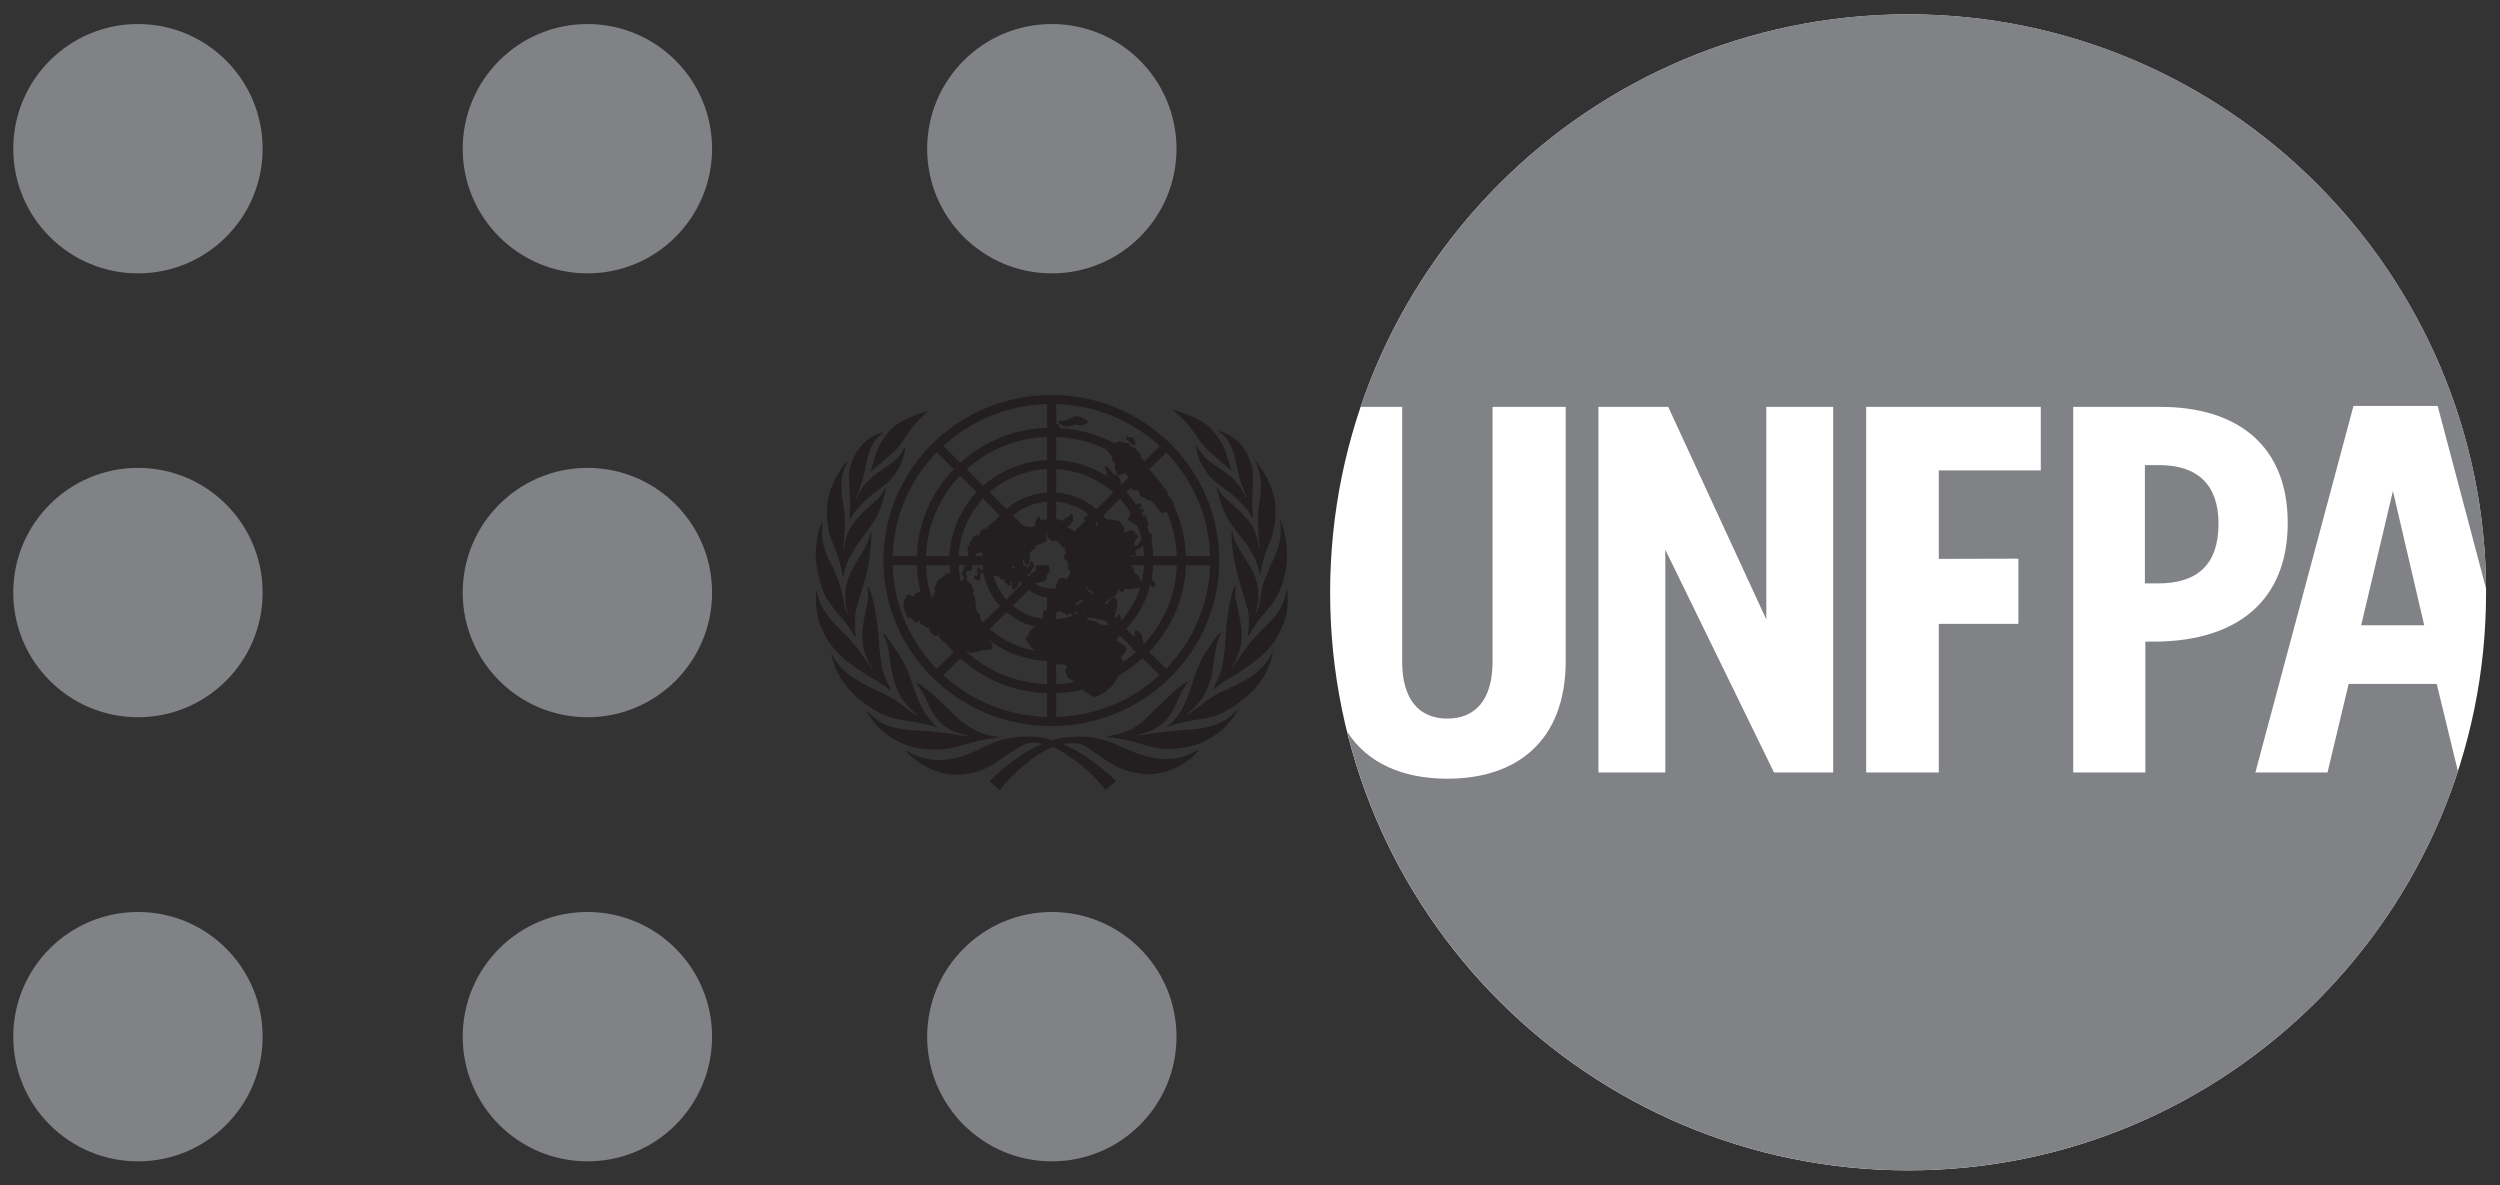 <?xml version="1.0" encoding="utf-8"?>
<!-- Generator: Adobe Illustrator 16.0.0, SVG Export Plug-In . SVG Version: 6.00 Build 0)  -->
<!DOCTYPE svg PUBLIC "-//W3C//DTD SVG 1.1//EN" "http://www.w3.org/Graphics/SVG/1.1/DTD/svg11.dtd">
<svg version="1.1" xmlns="http://www.w3.org/2000/svg" xmlns:xlink="http://www.w3.org/1999/xlink" x="0px" y="0px" width="173px"
	 height="82px" viewBox="0 0 173 82" enable-background="new 0 0 173 82" xml:space="preserve">
<rect x="0" y="0" width="173" height="82" fill="#333333" stroke="none"/>
<g id="Layer_2">
</g>
<g id="Layer_1">
	<g>
		<path fill="#808285" d="M49.276,41.003c0,4.769-3.859,8.63-8.623,8.63c-4.767,0-8.633-3.861-8.633-8.63
			c0-4.763,3.866-8.626,8.633-8.626C45.417,32.377,49.276,36.241,49.276,41.003L49.276,41.003z"/>
		<path fill="#808285" d="M49.276,71.74c0,4.766-3.859,8.625-8.623,8.625c-4.767,0-8.633-3.859-8.633-8.625
			c0-4.767,3.866-8.631,8.633-8.631C45.417,63.109,49.276,66.974,49.276,71.74L49.276,71.74z"/>
		<path fill="#808285" d="M49.276,10.293c0,4.763-3.859,8.624-8.623,8.624c-4.767,0-8.633-3.861-8.633-8.624
			c0-4.765,3.866-8.63,8.633-8.63C45.417,1.664,49.276,5.529,49.276,10.293L49.276,10.293z"/>
		<path fill="#808285" d="M18.174,41.003c0,4.769-3.862,8.63-8.625,8.63c-4.763,0-8.631-3.861-8.631-8.63
			c0-4.763,3.868-8.626,8.631-8.626C14.312,32.377,18.174,36.241,18.174,41.003L18.174,41.003z"/>
		<path fill="#808285" d="M18.174,71.74c0,4.766-3.857,8.625-8.625,8.625c-4.763,0-8.631-3.859-8.631-8.625
			c0-4.767,3.868-8.631,8.631-8.631C14.317,63.109,18.174,66.974,18.174,71.74L18.174,71.74z"/>
		<path fill="#808285" d="M18.174,10.293c0,4.763-3.857,8.624-8.625,8.624c-4.763,0-8.631-3.861-8.631-8.624
			c0-4.765,3.868-8.63,8.631-8.63C14.317,1.664,18.174,5.529,18.174,10.293L18.174,10.293z"/>
		<path fill="#808285" d="M93.763,51.511c0.005,0.004,0.009,0.004,0.016,0.017"/>
		<path fill="#808285" d="M81.414,71.74c0,4.766-3.864,8.625-8.625,8.625c-4.767,0-8.629-3.859-8.629-8.625
			c0-4.767,3.862-8.631,8.629-8.631C77.549,63.109,81.414,66.974,81.414,71.74L81.414,71.74z"/>
		<path fill="#808285" d="M81.414,10.293c0,4.763-3.864,8.624-8.625,8.624c-4.767,0-8.629-3.861-8.629-8.624
			c0-4.765,3.862-8.63,8.629-8.63C77.549,1.664,81.414,5.529,81.414,10.293L81.414,10.293z"/>
		<path fill="#231F20" d="M74.898,41.557c-0.13-0.067-0.23,0.045-0.23,0.045l-0.191,0.146c0,0-0.052,0.076-0.011,0.117
			c0.043,0.037,0.149-0.05,0.149-0.05l0.178-0.108l0.124-0.056C74.918,41.651,75.038,41.611,74.898,41.557L74.898,41.557z
			 M79.796,39.11c-0.008,0.327-0.05,0.646-0.106,0.961c0.046,0.103,0.246,0.242,0.267,0.358c0.015,0.117-0.193,0.267-0.258,0.159
			c-0.039-0.05-0.071-0.074-0.104-0.091c-0.291,1.144-0.868,2.178-1.659,3.014l0.562,0.568c0.021-0.055,0.021-0.112,0.021-0.168
			c-0.037-0.198,0.028-0.258,0.067-0.258c0.045,0,0.299,0.004,0.378,0.249c0.023,0.086,0.039-0.007,0.089,0.151
			c-0.026,0.08,0.03,0.252,0.03,0.252s0.035,0.062,0.054,0.141c0.013,0.041-0.006,0.088-0.02,0.171
			c1.374-1.457,2.238-3.381,2.318-5.507H79.796L79.796,39.11z M77.69,45.836c0.334-0.229,0.647-0.472,0.942-0.741l-0.052-0.052
			c-0.061,0.013-0.12,0.005-0.152-0.029c-0.035-0.045-0.059-0.108-0.078-0.196l-0.855-0.851c-0.076,0.1-0.183,0.179-0.183,0.179
			l-0.009,0.213c0.541,0.259,0.671,0.483,0.665,0.599c-0.013,0.115-0.389,0.437-0.389,0.533c0,0.101,0.141,0.179,0.135,0.28
			C77.712,45.799,77.703,45.82,77.69,45.836L77.69,45.836z M73.088,45.87v1.475c0.445-0.018,0.879-0.072,1.296-0.146
			c-0.241-0.201-0.341-0.201-0.397-0.234c-0.087-0.055-0.171-0.201-0.26-0.435c-0.089-0.236,0.169-0.253,0.11-0.42
			c-0.065-0.173-0.601-0.11-0.601-0.11S73.316,46.1,73.088,45.87L73.088,45.87z M72.458,45.741
			c-1.643-0.072-3.146-0.686-4.307-1.688c0.061,0.071,0.122,0.13,0.197,0.193c0.324,0.283,0.369,0.449,0.344,0.599
			c-0.021,0.161-0.739,0.139-0.739,0.139l-0.015,0.009c-0.25,0.122-0.629,0.195-0.779,0.171c-0.091-0.017-0.134-0.069-0.191-0.121
			l-0.067,0.072c1.472,1.328,3.415,2.157,5.557,2.229V45.741L72.458,45.741z M65.767,39.711c-0.027-0.2-0.053-0.391-0.06-0.601
			h-1.63c0.031,0.798,0.165,1.57,0.407,2.297c0.005,0,0.012-0.004,0.017-0.009c0.062-0.039,0.015-0.07,0.035-0.158
			c0.028-0.083,0.108,0.012,0.137-0.054c0.026-0.063-0.028-0.088-0.028-0.15c0-0.06,0.084-0.081,0.089-0.135
			c0.015-0.055-0.035,0.037-0.054-0.101c-0.014-0.137,0.069-0.291,0.069-0.312c0-0.013,0.057-0.128,0.13-0.28
			c0.074-0.15,0.35-0.225,0.441-0.326c0.02-0.022,0.076-0.195,0.247-0.226C65.646,39.65,65.707,39.67,65.767,39.711L65.767,39.711z
			 M65.707,38.484c0.074-1.708,0.777-3.256,1.876-4.427l-1.14-1.148c-1.408,1.464-2.291,3.42-2.366,5.575H65.707L65.707,38.484z
			 M68.036,33.619c1.181-1.053,2.726-1.71,4.423-1.78v-1.602c-2.144,0.066-4.092,0.903-5.564,2.234L68.036,33.619L68.036,33.619z
			 M73.088,31.839c1.315,0.062,2.535,0.478,3.573,1.154c-0.056-0.083-0.1-0.188-0.11-0.214c-0.035-0.058,0.084-0.096,0.084-0.096
			c-0.191-0.254-0.23-0.367-0.163-0.42c0.067-0.055,0.251,0.101,0.352,0.257c0.095,0.163,0.228,0.321,0.308,0.332
			c0.083,0.015,0.261,0.011,0.302,0.169c0.043,0.15,0.098,0.184,0.146,0.401c0.011,0.033,0.015,0.063,0.03,0.095l0.478-0.476
			c-0.05-0.104-0.119-0.225-0.265-0.296l-0.35,0.117c0,0-0.124,0.059-0.163-0.021c-0.046-0.083-0.046-0.25-0.046-0.25
			s-0.134-0.084-0.134-0.154c0-0.074,0.074-0.297,0.017-0.377c-0.045-0.082-0.152-0.148-0.152-0.148s-0.056-0.276-0.108-0.408
			c-0.048-0.119-0.332-0.36-0.332-0.36s-0.002-0.025-0.002-0.054c-1.055-0.512-2.225-0.807-3.464-0.853V31.839L73.088,31.839z
			 M77.975,34.108c0.043,0.051,0.085,0.092,0.13,0.146c0.119,0.142,0.245,0.292,0.356,0.446c0.059,0.076,0.115,0.159,0.171,0.239
			c0.048-0.018,0.106-0.072,0.165-0.096c0.106-0.067,0.167,0,0.198,0.132c0.043,0.139-0.2,0.122-0.122,0.252
			c0.03,0.041,0.219-0.013,0.248,0c0.021,0.021,0.054,0.108-0.018,0.187c-0.052,0.056-0.102,0.081-0.111,0.13
			c0.026,0.045,0.046,0.078,0.07,0.121c0.089,0.042,0.25-0.042,0.25,0.104c0,0.166,0.13,0.284,0.147,0.431
			c0.013,0.095-0.024,0.149-0.069,0.228c0.065,0.176,0.122,0.352,0.167,0.535c0.046-0.034,0.106-0.05,0.156-0.041
			c0,0.003,0,0.029,0,0.029s0.022,0.167,0.009,0.238c-0.009,0.055-0.024,0.188-0.037,0.275c0.013,0.088,0.028,0.167,0.037,0.254
			c0.033,0.101,0.05,0.23,0.065,0.352h-0.016c0.016,0.138,0.024,0.272,0.024,0.414h1.641c-0.045-1.091-0.28-2.119-0.692-3.065
			c-0.028-0.004-0.059-0.009-0.087-0.009c0,0-0.134,0.097-0.241,0.097c-0.098,0-0.154-0.138-0.154-0.138s-0.456-0.606-0.527-0.656
			c0,0-0.081-0.08-0.263-0.104c-0.189-0.018-0.159-0.106-0.159-0.106s-0.217-0.098-0.382-0.152l-0.135-0.27
			c0,0,0.009-0.091-0.013-0.128c-0.02-0.03-0.333-0.039-0.333-0.039s-0.139-0.069-0.212-0.145l-0.265,0.276
			C77.981,34.065,77.981,34.086,77.975,34.108L77.975,34.108z M84.372,38.792c0,6.327-5.201,11.454-11.609,11.454
			c-6.421,0-11.629-5.127-11.629-11.454c0-6.333,5.208-11.462,11.629-11.462C79.171,27.331,84.372,32.46,84.372,38.792
			L84.372,38.792z M72.784,36.851h-0.021c-0.148,0-0.291,0.016-0.426,0.047c0.033,0.016,0.07,0.032,0.048,0.092
			c-0.035,0.092,0.074,0.342,0.074,0.342c-0.158,0.292-0.721,0.387-0.721,0.387c-0.098,0.072-0.059,0.192-0.178,0.265
			c-0.125,0.07-0.167,0.116-0.239,0.207c-0.057,0.089-0.042,0.176-0.079,0.28c-0.032,0.108,0.049,0.163,0.022,0.238
			c-0.03,0.066-0.063,0.302-0.112,0.363c-0.042,0.063-0.142-0.026-0.201-0.045c-0.065-0.016-0.102-0.33-0.135-0.371
			c-0.009-0.013-0.017-0.013-0.026,0c-0.004,0.041-0.004,0.091-0.004,0.137c0,0.133,0.013,0.268,0.041,0.393
			c0.08-0.029,0.063-0.054,0.085-0.059c0.197-0.013,0.073,0.126,0.158,0.126c0.096,0,0.151-0.038,0.159-0.218
			c0.004-0.18,0.167-0.192,0.229-0.18c0.05,0.005,0.004,0.13,0.027,0.168c0.026,0.034,0.091,0,0.091,0.113
			c0,0.109-0.197,0.238-0.23,0.401c-0.03,0.167-0.081,0.2-0.146,0.216c-0.104,0.018-0.082-0.191-0.143-0.096
			c-0.037,0.072,0.134,0.272,0.134,0.272c0.111-0.092,0.15-0.172,0.187-0.25c0.039-0.081,0.117-0.072,0.206-0.126
			s0.093-0.321,0.089-0.38c-0.013-0.066,0.098-0.049,0.53-0.069c0.452-0.026,0.408,0.115,0.38,0.232
			c-0.021,0.134,0.063-0.02,0.063,0.109c0,0.139-0.163,0.259-0.21,0.376c-0.039,0.116,0.071,0.129,0.011,0.179
			c-0.05,0.055-0.078,0.121-0.078,0.121c-0.23,0.268-0.25,0.105-0.386,0.163c-0.148,0.067-0.309,0.038-0.309,0.038
			c-0.035,0.009-0.059,0.017-0.089,0.029c0.328,0.238,0.731,0.376,1.177,0.376c0.093,0,0.188-0.01,0.284-0.021
			c0.048-0.222,0.124-0.585,0.3-0.676c0.191-0.11,0.386,0.051,0.49,0.007c0.096-0.042,0.126-0.138,0.15-0.2
			c0.026-0.062,0.087-0.239,0.048-0.364c-0.048-0.124-0.139-0.07-0.163-0.157c-0.028-0.093,0.163-0.098,0.065-0.212
			c-0.147-0.19-0.113-0.328-0.165-0.369c-0.054-0.042-0.096,0.013-0.154-0.074c-0.063-0.081,0.026-0.144,0.037-0.23
			c0.006-0.096,0.15-0.109,0.132-0.185c-0.015-0.078-0.098-0.013-0.119-0.112c-0.013-0.092,0.065-0.242,0.065-0.242
			s-0.226,0.009-0.256-0.072c-0.026-0.088-0.169-0.28-0.332-0.363c-0.163-0.08-0.419-0.025-0.419-0.025
			c-0.039-0.129-0.228-0.264-0.228-0.264c-0.152-0.201-0.061-0.173,0.022-0.267c0.08-0.083,0.243,0.013,0.271-0.012
			C72.799,36.875,72.793,36.864,72.784,36.851L72.784,36.851z M79.527,32.484c0.371,0.38,0.703,0.797,0.997,1.24
			c0.084,0.074,0.226,0.217,0.256,0.318c0.009,0.05,0.009,0.079,0.022,0.108c0.021,0.042,0.052,0.088,0.071,0.134
			c0.004,0.009,0.026,0.021,0.028,0.037c0.13,0.138,0.163,0.206,0.248,0.372c0.039,0.08,0.052,0.155,0.061,0.226
			c0.512,1.091,0.816,2.297,0.859,3.567h1.669c-0.074-2.777-1.213-5.295-3.03-7.173L79.527,32.484L79.527,32.484z M73.325,29.616
			c1.368,0.086,2.657,0.459,3.806,1.062l0.326-0.139c0,0-0.106-0.02,0.05,0.011c0.154,0.028,0.104,0.013,0.287,0.076
			c0.189,0.06,0.2,0,0.278,0.03c0.074,0.029,0.093,0.158,0.182,0.231c0.098,0.07,0.072,0.011,0.2,0.07
			c0.124,0.062,0.282,0.249,0.324,0.335c0.041,0.084,0.117-0.043,0.189,0.384c0,0,0.145,0.154,0.228,0.256l1.06-1.064
			c-1.884-1.734-4.394-2.821-7.164-2.905v1.349c0.015-0.011,0.043-0.011,0.076,0.012c0.12,0.071,0.167,0.06,0.159,0.188
			C73.323,29.542,73.325,29.584,73.325,29.616L73.325,29.616z M66.45,32.026c1.593-1.448,3.694-2.349,6.009-2.425v-1.638
			c-2.772,0.07-5.288,1.158-7.183,2.89L66.45,32.026L66.45,32.026z M63.443,38.484c0.077-2.331,1.038-4.438,2.555-6.021
			l-1.172-1.171c-1.829,1.88-2.977,4.407-3.054,7.192H63.443L63.443,38.484z M66,45.124c-0.197-0.215-0.393-0.428-0.567-0.653
			c-0.167-0.062-0.158-0.107-0.329-0.241c-0.186-0.15-0.08-0.302-0.153-0.334c-0.043-0.014-0.043,0.071-0.056,0.089
			c-0.02,0.028-0.111,0.04-0.217,0.004c-0.106-0.034-0.21-0.185-0.21-0.185c-0.18-0.139-0.16-0.311-0.192-0.363
			c-0.034-0.051-0.146,0-0.208-0.017c-0.061-0.021-0.061-0.121-0.13-0.164c-0.058-0.029-0.155-0.007-0.155-0.007
			c-0.041-0.067-0.208-0.31-0.241-0.326c0,0,0,0.162-0.135,0.162c-0.151,0-0.338-0.31-0.405-0.347
			c-0.059-0.029-0.095,0.07-0.184,0.013c-0.085-0.066-0.167-0.371-0.179-0.425c-0.01-0.055-0.071-0.131-0.103-0.222
			c-0.036-0.094,0.013-0.551,0.032-0.61c0.043-0.113,0.087,0.007,0.126-0.17c0.033-0.176,0.139-0.168,0.215-0.171
			c0.082-0.009,0.111,0.021,0.151,0.083c0.034,0.063,0.146,0.012,0.205-0.018c0.05-0.024,0-0.1,0.003-0.147
			c0.008-0.043,0.127-0.023,0.209-0.065c0.078-0.045,0.203-0.071,0.232,0.004l0.012,0.025c-0.16-0.623-0.257-1.265-0.273-1.929
			h-1.675c0.077,2.788,1.229,5.307,3.06,7.183L66,45.124L66,45.124z M72.458,47.974c-2.311-0.07-4.409-0.972-6.002-2.417
			l-1.171,1.174c1.89,1.733,4.404,2.814,7.173,2.885V47.974L72.458,47.974z M79.071,45.541c-0.514,0.471-1.079,0.885-1.691,1.23
			c-0.009,0.018-0.015,0.039-0.02,0.05c-0.12,0.322-0.378,0.588-0.441,0.698c-0.065,0.104-0.095,0.033-0.23,0.141
			c-0.137,0.105-0.054,0.188-0.21,0.252c-0.159,0.058-0.267,0.104-0.267,0.104s-0.452,0.476-0.912-0.029
			c-0.083-0.061-0.228-0.084-0.321-0.184l-0.061-0.075c-0.59,0.137-1.2,0.222-1.83,0.241v1.646c2.768-0.085,5.271-1.168,7.159-2.901
			L79.071,45.541L79.071,45.541z M82.069,39.11c-0.08,2.322-1.038,4.418-2.546,5.996l1.179,1.165
			c1.811-1.866,2.957-4.384,3.037-7.161H82.069L82.069,39.11z M78.22,38.484h0.951c-0.011-0.263-0.039-0.518-0.087-0.773
			c-0.039,0.072-0.074,0.137-0.141,0.213c-0.093,0.105-0.202,0.042-0.311,0.096c-0.108,0.05-0.028,0.154-0.045,0.225
			c-0.018,0.071,0.093,0.046,0.052,0.145c-0.043,0.11-0.156,0.043-0.219,0.043C78.376,38.434,78.298,38.378,78.22,38.484
			L78.22,38.484z M76.336,35.677c0.084,0.089,0.154,0.183,0.232,0.271c0.022-0.02,0.072-0.029,0.193-0.009
			c0.189,0.035,0.488,0.083,0.632,0.101c0.182,0.025,0.239,0.363,0.341,0.409c0.104,0.041,0.08,0.079,0.089,0.18
			c0.015,0.1-0.08,0.072-0.063,0.137c0.015,0.076,0.078,0.146,0.154,0.076c0.067-0.076,0.197-0.176,0.389-0.141
			c0.312,0.052,0.204,0.241,0.33,0.27c0.124,0.042,0.078,0.066,0.124,0.118c0.043,0.058-0.015,0.128-0.089,0.154
			c-0.071,0.024-0.071,0.079-0.071,0.132c0,0.054-0.072,0.122-0.076,0.172c-0.013,0.041-0.067,0.195,0,0.195
			c0.061,0,0.12,0.061,0.176-0.012c0.048-0.066,0.297-0.309,0.293-0.442v-0.038c-0.065-0.254-0.145-0.505-0.245-0.752
			c-0.033-0.061-0.063-0.108-0.096-0.135c-0.113-0.085-0.523-0.291-0.597-0.399c-0.069-0.106,0.021-0.13,0.093-0.2
			c0.05-0.056,0.108-0.176,0.084-0.293c-0.035-0.054-0.074-0.113-0.113-0.171c-0.078-0.1-0.221-0.289-0.391-0.518
			c-0.074-0.092-0.15-0.175-0.23-0.266L76.336,35.677L76.336,35.677z M73.088,34.091c1.068,0.072,2.041,0.492,2.8,1.148l1.155-1.158
			c-1.06-0.938-2.436-1.539-3.955-1.615V34.091L73.088,34.091z M69.643,35.219c0.762-0.652,1.747-1.069,2.815-1.128v-1.625
			c-1.524,0.067-2.907,0.664-3.975,1.594L69.643,35.219L69.643,35.219z M68.849,36.075c0.11-0.146,0.217-0.285,0.338-0.413
			L68.034,34.5c-0.994,1.061-1.622,2.447-1.693,3.984h0.708c-0.028-0.029-0.088-0.137-0.068-0.214
			c0.02-0.08-0.045-0.364-0.025-0.413c0.019-0.047,0.088-0.101,0.127-0.146c0.028-0.058,0-0.139,0.022-0.171
			c0.022-0.042,0.088-0.117,0.147-0.184c0.048-0.06,0.035-0.225,0.189-0.292c0.147-0.075,0.182,0.006,0.284-0.009
			c0.111-0.017,0.1-0.155,0.1-0.155s-0.037-0.05,0.028-0.148c0.063-0.105,0.441-0.201,0.441-0.201s-0.015-0.097,0.223-0.281
			C68.664,36.154,68.787,36.1,68.849,36.075L68.849,36.075z M67.995,38.484c0.004-0.072,0.009-0.137,0.018-0.208
			c-0.059-0.026-0.128-0.043-0.191-0.043c-0.171,0-0.324,0.102-0.315,0.252H67.995L67.995,38.484z M66.874,39.11h-0.533
			c0.014,0.401,0.076,0.785,0.165,1.161c0.09-0.042,0.082-0.092,0.086-0.151c0.009-0.062,0.094-0.049,0.122-0.099
			c0.025-0.054,0.022-0.054-0.012-0.084c-0.025-0.028-0.11-0.093-0.129-0.185c-0.02-0.099,0.05-0.178,0.089-0.283
			c0.039-0.112-0.007-0.146,0.044-0.242C66.758,39.135,66.726,39.227,66.874,39.11L66.874,39.11z M69.196,41.934
			c-0.545-0.603-0.936-1.346-1.111-2.16c-0.011-0.004-0.022-0.018-0.033-0.038c-0.069-0.116-0.176-0.08-0.176-0.08
			s-0.05,0.351-0.05,0.373c0,0.016-0.028,0.196-0.111,0.188c-0.081-0.013-0.113-0.097-0.113-0.097s-0.124,0.008-0.139-0.036
			c-0.021-0.048-0.131-0.155-0.015-0.251c0.108-0.1,0.093,0.096,0.176-0.012c0.081-0.109-0.095-0.55,0.033-0.567
			c0.092-0.009,0.228,0.204,0.26,0.216c0.018,0,0.061-0.012,0.106-0.032c-0.006-0.11-0.024-0.219-0.028-0.327h-0.712
			c-0.03,0.075-0.013,0.336-0.083,0.383c-0.068,0.042-0.327-0.05-0.355,0.117c-0.044,0.241,0.083,0.135,0.083,0.302
			s-0.078,0.063-0.028,0.219c0.055,0.165,0.312,0.218,0.352,0.402c0.048,0.193,0.119,0.275,0.141,0.327
			c0.02,0.041-0.111,0.142-0.025,0.271c0.079,0.135,0.16,0.35,0.138,0.426c-0.017,0.072-0.017,0.283,0.063,0.626
			c0.083,0.342,0.087,0.116,0.208,0.342c0.059,0.112,0.073,0.238,0.065,0.339c0.059,0.079,0.128,0.149,0.192,0.217L69.196,41.934
			L69.196,41.934z M71.677,43.381c-0.764-0.174-1.453-0.525-2.024-1.019l-1.158,1.166c0.885,0.777,1.993,1.313,3.217,1.507
			c-0.191-0.109-0.322-0.181-0.332-0.193c-0.019-0.045-0.072-0.154-0.252-0.365c-0.176-0.213-0.142-0.369-0.142-0.369
			c0.125-0.041,0.159-0.112,0.159-0.112s0.077-0.326,0.237-0.456C71.46,43.48,71.56,43.432,71.677,43.381L71.677,43.381z
			 M75.383,42.723c-0.069,0.041-0.139,0.09-0.217,0.133c0.009,0,0.013,0.004,0.024,0.009c0.132,0.041,0.632,0.104,0.779,0.229
			c0.139,0.129,0.406,0.167,0.406,0.167c0.187-0.021,0.306-0.024,0.386-0.033l-0.208-0.209c-0.132-0.033-0.254-0.091-0.269-0.104
			c-0.21-0.102-0.163,0.045-0.354-0.059C75.791,42.779,75.53,42.742,75.383,42.723L75.383,42.723z M79.01,40.229
			c0.087-0.36,0.141-0.736,0.161-1.119h-0.968c0.067,0.071,0.146,0.116,0.187,0.163c0.1,0.095,0.063,0.211,0.083,0.309
			c0.018,0.096,0.102,0.088,0.263,0.238c0.159,0.155,0.139,0.288,0.207,0.375C78.965,40.221,78.982,40.229,79.01,40.229
			L79.01,40.229z M76.54,41.666c-0.041,0.05-0.078,0.091-0.113,0.138c0.007-0.003,0.018-0.013,0.026-0.021
			c0.098-0.059,0.152,0.046,0.217-0.051c0.061-0.096,0.061-0.175,0.115-0.26c0.054-0.086,0.221-0.095,0.33-0.091
			c0.106,0.004,0.1-0.034,0.163,0.151c0.059,0.192,0.042,0.355,0.042,0.355c0.052,0.042-0.096,0.189-0.104,0.497
			c-0.011,0.166-0.091,0.059-0.083,0.268l-0.026,0.028l0.115,0.113c0.009-0.014,0.026-0.038,0.035-0.07
			c0.071-0.16,0.176-0.243,0.224-0.165c0.039,0.053,0.074,0.222,0.115,0.395c0.584-0.652,1.029-1.433,1.298-2.289l-0.046,0.012
			c-0.062,0-0.278,0.055-0.484,0.083c-0.2,0.025-0.378,0.018-0.378,0.018s-0.11-0.101-0.147-0.04
			c-0.054,0.067-0.087,0.261-0.258,0.218c-0.163-0.037-0.076-0.218-0.132-0.229c-0.054-0.021,0.009,0.07-0.054,0.17
			c-0.065,0.091-0.234,0.339-0.261,0.39c-0.026,0.053-0.36,0.07-0.408,0.15C76.689,41.499,76.629,41.611,76.54,41.666L76.54,41.666z
			 M75.15,40.727l0.465,0.463c0.017-0.092-0.063-0.276-0.063-0.276l-0.213-0.1l-0.083-0.054l0.043-0.1l-0.057-0.021L75.15,40.727
			L75.15,40.727z M74.868,42.3c0.069-0.037,0.137-0.083,0.208-0.125c-0.072-0.008-0.152,0.013-0.185,0.083
			C74.888,42.275,74.879,42.292,74.868,42.3L74.868,42.3z M70.097,41.919c0.574,0.482,1.285,0.803,2.067,0.91
			c0.006,0.026,0.006,0.052,0.013,0.081c0,0,0.05,0.042,0.124,0.049c0.089,0.014,0.212,0,0.312-0.104
			c0.113-0.113,0.089-0.034,0.167-0.05c0,0,0.076-0.126,0.154-0.23c0.078-0.041,0.113-0.149,0.147-0.158l0.007,0.438
			c0.556-0.043,1.081-0.191,1.552-0.43c-0.089-0.009-0.202-0.146-0.234-0.15c-0.054-0.018,0.046,0.163,0.052,0.204
			c0.009,0.046-0.248,0.126-0.267,0.096c-0.083-0.137-0.206-0.158-0.213-0.133c-0.024,0.222-0.115,0.163-0.115,0.163
			c-0.219-0.313-0.289-0.114-0.395-0.226c-0.106-0.117-0.161-0.071-0.161-0.071c-0.083-0.009-0.144,0.075-0.219,0.104
			c-0.042,0.014-0.076,0.122-0.154,0.163c-0.078,0.104-0.154,0.23-0.154,0.23c-0.078,0.016-0.054-0.063-0.167,0.05
			c-0.1,0.104-0.224,0.117-0.312,0.104c-0.074-0.007-0.124-0.045-0.124-0.045c-0.006-0.033-0.006-0.059-0.013-0.085
			c0-0.065-0.007-0.116-0.002-0.165c0.002-0.302,0.052-0.385,0.065-0.406c0.035-0.054,0.144-0.027,0.232-0.024v-0.372l-0.011-0.055
			c-0.011-0.028,0-0.045,0.011-0.059V41.34c-0.475-0.053-0.918-0.234-1.281-0.506L70.097,41.919L70.097,41.919z M70.205,39.294
			c-0.006-0.041-0.015-0.079-0.017-0.122c-0.048,0.05-0.2,0.029-0.179,0.101C70.013,39.298,70.097,39.298,70.205,39.294
			L70.205,39.294z M68.742,39.816c0.163,0.622,0.474,1.194,0.901,1.665l1.085-1.086c-0.046-0.057-0.089-0.115-0.135-0.174
			c0,0-0.004,0-0.006,0.004c-0.097,0.046-0.027,0.169-0.085,0.222c-0.047,0.041-0.102,0.108-0.134,0.179
			c-0.026,0.07-0.198,0.234-0.293,0.151c-0.081-0.089-0.018-0.498-0.14-0.506c-0.058-0.009-0.028,0.032,0,0.188
			c0.029,0.162-0.083,0.087-0.134,0.061c-0.054-0.033-0.093-0.061-0.224-0.17c-0.133-0.121-0.032-0.196-0.032-0.196
			s-0.113-0.091-0.147-0.083c-0.035,0.008-0.016,0.083-0.106,0.049c-0.089-0.041-0.089-0.201-0.089-0.201s-0.091,0-0.314-0.067
			C68.84,39.836,68.788,39.825,68.742,39.816L68.742,39.816z M72.458,34.718c-0.903,0.066-1.718,0.409-2.373,0.948l0.625,0.626
			c0.113,0.013,0.091,0.104,0.215,0.137c0.125,0.039,0.113-0.024,0.208-0.037c0.096-0.004,0.037,0.059,0.076,0.108
			c0.032,0.051,0.106-0.033,0.106-0.033c0.102-0.063,0.076,0.046,0.195-0.013c0.128-0.05,0.053-0.125,0.115-0.204
			c0.061-0.076,0.048-0.122,0.048-0.209c0-0.092,0.112-0.181,0.161-0.241c0.043-0.059,0.096-0.055,0.148,0.015
			c0.043,0.071-0.059,0.114-0.034,0.173c0.025,0.04,0.211-0.022,0.509-0.068V34.718L72.458,34.718z M75.337,35.604
			c-0.621-0.497-1.4-0.815-2.249-0.882v1.195c0.25,0.046,0.436,0.125,0.436,0.125s0.042-0.013,0.042-0.018
			c0.139-0.257,0.33-0.224,0.384-0.257c0.05-0.039,0.037-0.092,0.108-0.163c0.069-0.076,0.182,0.016,0.2,0.083
			c0.024,0.059,0.028,0.326-0.124,0.551c-0.083,0.117-0.202,0.171-0.31,0.213c0.193,0.088,0.367,0.196,0.529,0.317l0.12-0.117
			c0.011-0.032,0.024-0.061,0.024-0.061s0.045-0.026,0.122-0.08l0.517-0.521c-0.013,0-0.026-0.009-0.05-0.022
			c-0.059-0.05-0.222-0.067,0.089-0.272C75.235,35.653,75.29,35.623,75.337,35.604L75.337,35.604z M75.997,36.245
			c-0.028-0.042-0.067-0.078-0.104-0.121l-0.115,0.113c0.063,0.076,0.174,0.191,0.143,0.138
			C75.891,36.33,75.958,36.342,75.997,36.245L75.997,36.245z M77.955,30.215c0.076-0.061,0.096,0.022,0.178,0.044
			c0.083,0.019,0.083-0.059,0.204,0c0.124,0.055,0.156,0.146,0.161,0.229c0.021,0.085,0.071,0.155,0.089,0.215
			c0.02,0.065-0.135,0.149-0.228,0.095c-0.089-0.05-0.195-0.221-0.195-0.221l-0.25-0.186C77.914,30.393,77.879,30.278,77.955,30.215
			L77.955,30.215z M73.249,29.176c0,0,0.067-0.092,0.124-0.068c0.061,0.025,0.204,0.027,0.204,0.027l0.371-0.133l0.293-0.127
			l0.111-0.062c0,0,0.417-0.078,0.821,0.249c0.045,0.04,0.084,0.072,0.113,0.092l-0.113-0.118c0,0,0.317,0.28,0.113,0.118
			l-0.042,0.103c0,0-0.254,0.161-0.352,0.18c-0.098,0.022-0.252-0.02-0.252-0.02l-0.215-0.033l-0.471,0.128
			c0,0-0.299,0.029-0.466-0.096c-0.165-0.126-0.222-0.161-0.222-0.161L73.249,29.176L73.249,29.176z M78.105,34.254
			c0.059,0.066,0.25,0.309,0.33,0.392c0.017,0.018,0.026,0.042,0.026,0.054C78.35,34.546,78.224,34.396,78.105,34.254L78.105,34.254
			z"/>
		<path fill="#231F20" d="M78.734,50.897c0.063,0.012,0.903-0.164,2.214-0.301c1.315-0.142,1.841-0.08,2.785-0.326
			c1.044-0.267,1.574-0.818,1.848-1.119c0,0,0.069-0.032,0.043,0.038c-0.016,0.059-0.667,1.306-2.18,2.062
			c-1.509,0.756-3.113,0.572-3.51,0.488c-0.399-0.079-0.968-0.258-1.552-0.417c-0.59-0.154-1.35-0.313-1.715-0.293
			c0,0-0.048-0.074,0.078-0.1c0.193-0.03,0.934-0.188,1.407-0.401c0.825-0.371,1.515-1.189,2.064-1.704
			c0.545-0.513,1.45-1.436,1.976-1.665c0,0,0.045,0.004,0,0.059c-0.043,0.054-0.428,0.593-0.641,1.107
			c-0.202,0.508-0.467,1.053-0.849,1.49c-0.395,0.43-0.927,0.812-1.969,1.039C78.734,50.855,78.667,50.897,78.734,50.897
			L78.734,50.897z M88.076,45.164c-0.007,0.005-0.174,1.558-1.678,2.914c-1.126,1.028-2.082,1.413-2.62,1.546
			c-0.515,0.126-1.099,0.192-1.584,0.292c-0.484,0.091-1.205,0.285-1.348,0.354c0,0-0.054,0.022-0.026-0.024
			c0.035-0.051,0.226-0.125,0.755-0.823c0.528-0.71,0.983-2.309,0.983-2.309s0.263-0.827,0.539-1.395
			c0.276-0.56,1.146-1.8,1.313-1.929c0,0,0.084-0.046,0.076,0.013c-0.008,0.05-0.204,0.384-0.314,0.93
			c-0.198,0.894-0.239,1.825-0.352,2.176c-0.115,0.363-0.309,1.018-0.745,1.566c-0.504,0.618-0.504,0.547-0.899,0.906
			c-0.083,0.049,0.013,0.041,0.013,0.041s0.406-0.233,0.699-0.454c0.289-0.228,0.619-0.518,1.179-0.855
			c0.554-0.33,1.148-0.485,2.236-1.125c1.09-0.638,1.493-1.348,1.713-1.824C88.015,45.164,88.069,45.065,88.076,45.164
			L88.076,45.164z M85.519,40.521c0,0-0.072,0.489-0.022,0.843c0.054,0.36,0.443,1.822,0.426,2.616
			c-0.022,0.788-0.213,1.478-0.701,2.188l0.037,0.021c0,0,0.833-1.174,1.229-1.691c0.403-0.512,1.239-1.289,1.641-1.736
			c0.413-0.46,0.763-1.111,0.912-1.996h0.028c0,0,0.219,1.336-0.332,2.601c-0.554,1.266-1.138,1.73-1.537,2.102
			c-0.399,0.374-1.583,1.164-2.167,1.498c-0.58,0.338-1.025,0.71-1.025,0.71s-0.047-0.014-0.047-0.033
			c0-0.021,0.449-0.865,0.58-1.377c0.117-0.52,0.224-1.371,0.256-2.017c0.033-0.651,0.234-2.995,0.669-3.722L85.519,40.521
			L85.519,40.521z M85.308,36.864c-0.015-0.05-0.078-0.101-0.086,0.003c-0.007,0.105-0.007,1.146,0.302,2.439
			c0.217,0.848,0.753,2.645,0.825,2.894c0.12,0.424,0.091,1.388-0.013,1.738c0,0,0.013,0.1,0.063,0.042
			c0.05-0.06,0.571-0.937,0.869-1.262c0.3-0.329,1.016-1.212,1.216-1.679c0.19-0.46,0.643-1.465,0.57-2.914
			c-0.054-1.308-0.437-2.084-0.437-2.084s-0.054-0.037-0.039,0.013c0.014,0.051,0.09,0.639,0.018,1.169
			c-0.08,0.529-0.195,0.877-0.499,1.532c-0.306,0.647-0.602,1.407-0.69,1.661c-0.08,0.259-0.185,0.86-0.245,1.282
			c-0.063,0.428-0.25,0.74-0.25,0.74l-0.043-0.035c0,0,0.173-0.343,0.219-1.096c0.041-0.774-0.274-1.58-0.491-1.951
			C86.244,38.755,85.338,37.453,85.308,36.864L85.308,36.864z M86.854,31.88c-0.054-0.06-0.028,0.028-0.028,0.028
			s0.441,0.634,0.423,1.731c-0.018,1.094-0.169,1.148-0.2,2.122c-0.026,0.968,0.12,2.162,0.12,2.162h-0.052
			c0,0-0.026-0.613-0.347-1.331c-0.372-0.815-1.913-2.047-1.913-2.047s-0.521-0.5-0.575-0.786c-0.046-0.062-0.081-0.011-0.081-0.011
			s0.126,0.788,0.566,1.762c0.428,0.976,1.429,1.945,1.728,2.518c0.291,0.568,0.46,0.637,0.68,1.727l0.05,0.013
			c0,0,0.006-0.476,0.349-1.487c0.35-1.009,0.424-0.914,0.608-1.838c0.187-0.933,0.048-1.868-0.009-2.061
			C88.115,34.191,87.776,32.868,86.854,31.88L86.854,31.88z M86.656,35.836c0,0-0.188-0.408-0.571-0.813
			c-0.187-0.201-0.51-0.553-0.916-0.877c-0.402-0.327-0.875-0.622-1.162-0.89c-0.597-0.553-1.242-1.56-1.224-2.465
			c0,0,0.287,0.547,0.675,0.928c0.388,0.384,1.341,0.911,1.732,1.27c0.391,0.359,0.812,0.834,0.981,1.408h0.072
			c0,0-0.428-1.111-0.525-1.525c-0.104-0.412-0.195-1.095-0.438-1.767c-0.237-0.641-0.53-0.955-0.953-1.232
			c-0.02,0,0.035-0.037,0.035-0.037s1.641,0.249,2.269,2.412c0.176,0.624-0.015,2.073,0.021,2.644
			c0.043,0.574,0.061,0.944,0.061,0.944H86.656L86.656,35.836z M81.148,28.325c0,0,0.506,0.175,1.068,0.389
			c0.567,0.211,1.205,0.527,1.669,1.033c0.767,0.832,0.958,1.591,1.144,2.216c0.057,0.226,0.2,0.549,0.224,0.546
			c0.031-0.007-0.021,0.05-0.021,0.05s-1.437-1.141-1.86-1.623c-0.419-0.478-0.938-1.349-1.307-1.715
			C81.687,28.849,81.148,28.325,81.148,28.325L81.148,28.325z M62.694,51.983c0,0,1.398,1.623,3.51,1.632
			c1.665,0.008,2.813-0.915,2.813-0.915s1.216-0.863,1.843-1.173c0.519-0.258,1.303-0.05,1.303-0.05s-0.868,0.321-1.706,0.932
			c-0.856,0.617-1.145,0.822-1.978,1.665l0.715,0.605c0,0,0.519-0.73,1.509-1.582c0.983-0.852,1.552-1.159,2.167-1.411
			c0,0,1.997,0.898,3.632,2.973l0.727-0.61c0,0-1.643-1.686-3.671-2.556c0,0,0.191-0.115,1.06-0.032
			c0.38,0.037,0.731,0.338,1.153,0.636c0.423,0.286,1.224,0.847,1.778,1.081c0.558,0.233,1.29,0.383,1.893,0.4
			c0.605,0.012,2.314-0.226,3.545-1.679c0,0-0.007-0.043-0.043-0.021c-0.76,0.382-1.164,0.672-2.429,0.648
			c-0.675-0.021-1.522-0.224-2.612-0.714c-1.094-0.494-1.81-0.818-3.083-0.841c-1.27-0.003-1.869,0.213-1.988,0.261
			c0,0-0.582-0.264-1.73-0.276c-1.148-0.009-2.177,0.325-2.827,0.643c-0.641,0.309-1.875,1.002-3.3,0.993
			c-1.356-0.007-2.206-0.641-2.231-0.651C62.716,51.938,62.694,51.983,62.694,51.983L62.694,51.983z M66.957,50.956
			c-0.066,0.013-0.926-0.172-2.229-0.314c-1.315-0.141-1.895-0.062-2.847-0.304c-1.041-0.263-1.553-0.793-1.827-1.094
			c0,0-0.067-0.028-0.05,0.032c0.022,0.063,0.677,1.299,2.182,2.054c1.507,0.758,3.2,0.526,3.59,0.444
			c0.396-0.075,0.964-0.251,1.552-0.414c0.583-0.158,1.352-0.31,1.712-0.301c0,0,0.048-0.065-0.078-0.088
			c-0.187-0.029-0.701-0.049-1.402-0.403c-1.146-0.59-1.559-1.153-2.11-1.672c-0.545-0.521-1.479-1.415-2.002-1.647
			c0,0-0.041,0.004-0.003,0.061c0.046,0.059,0.428,0.576,0.645,1.086c0.2,0.519,0.465,1.031,0.864,1.471
			c0.387,0.431,0.966,0.818,2.005,1.043C66.957,50.909,67.021,50.947,66.957,50.956L66.957,50.956z M57.53,45.27
			c0.007,0.004,0.202,1.562,1.697,2.922c1.138,1.024,2.172,1.415,2.72,1.537c0.519,0.111,1.092,0.18,1.573,0.271
			c0.486,0.097,1.163,0.259,1.306,0.335c0,0,0.05,0.021,0.022-0.03c-0.035-0.046-0.222-0.133-0.749-0.838
			c-0.532-0.698-1.016-2.306-1.016-2.306s-0.212-0.643-0.482-1.209c-0.278-0.562-1.243-1.946-1.404-2.069c0,0-0.083-0.05-0.074,0
			c0.002,0.056,0.195,0.365,0.313,0.912c0.11,0.543,0.273,1.823,0.394,2.184c0.108,0.354,0.308,1.047,0.749,1.594
			c0.503,0.623,0.503,0.542,0.896,0.907c0.084,0.046-0.013,0.028-0.013,0.028s-0.445-0.241-0.727-0.473
			c-0.295-0.22-0.408-0.367-0.964-0.701c-0.557-0.338-1.326-0.601-2.416-1.243c-1.091-0.64-1.548-1.341-1.767-1.82
			C57.588,45.27,57.537,45.174,57.53,45.27L57.53,45.27z M60.022,40.631c0,0,0.085,0.504,0.032,0.858
			c-0.05,0.358-0.408,1.804-0.386,2.589c0.023,0.788,0.232,1.481,0.725,2.192l-0.039,0.021c0,0-0.831-1.169-1.231-1.684
			c-0.395-0.517-1.257-1.265-1.641-1.745c-0.378-0.48-0.815-1.077-0.955-1.963h-0.036c0,0-0.192,1.315,0.362,2.579
			c0.56,1.258,1.155,1.739,1.55,2.105c0.399,0.376,1.596,1.153,2.175,1.486c0.593,0.337,1.036,0.711,1.036,0.711
			s0.045-0.014,0.045-0.035c0-0.02-0.456-0.863-0.58-1.381c-0.122-0.51-0.23-1.36-0.258-2.013c-0.033-0.647-0.292-3.007-0.725-3.741
			L60.022,40.631L60.022,40.631z M60.214,36.914c0.019-0.05,0.082-0.104,0.09,0.004c0,0.108-0.072,1.599-0.265,2.455
			c-0.187,0.852-0.76,2.635-0.818,2.885c-0.061,0.255-0.089,1.387,0.006,1.747c0,0-0.006,0.099-0.052,0.035
			c-0.052-0.056-0.592-0.896-0.892-1.223c-0.298-0.329-1.028-1.227-1.224-1.69c-0.205-0.468-0.691-1.734-0.592-3.178
			c0.101-1.44,0.426-1.795,0.426-1.795s0.06-0.029,0.043,0.016c-0.016,0.055-0.094,0.619-0.021,1.144
			c0.078,0.525,0.25,1.077,0.588,1.692c0.349,0.63,0.552,1.281,0.63,1.54c0.089,0.25,0.21,0.793,0.275,1.215
			c0.068,0.426,0.245,0.74,0.245,0.74l0.032-0.013c0,0-0.183-0.339-0.201-1.115c-0.021-0.777,0.168-1.34,0.486-1.949
			C59.297,38.804,60.186,37.494,60.214,36.914L60.214,36.914z M58.583,31.988c0.049-0.055,0.083,0.008,0.083,0.008
			s-0.456,0.547-0.436,1.65c0.02,1.101,0.202,1.29,0.228,2.262c0.026,0.968-0.115,2.134-0.115,2.134H58.4
			c0,0-0.011-0.623,0.386-1.423c0.389-0.803,1.914-2.051,1.914-2.051s0.461-0.476,0.515-0.748c0.041-0.069,0.073,0.013,0.073,0.013
			s-0.076,0.71-0.518,1.683c-0.435,0.977-1.356,1.925-1.646,2.493c-0.293,0.572-0.544,0.776-0.764,1.87l-0.052,0.004
			c0,0-0.03-0.509-0.377-1.515c-0.341-1.011-0.434-0.861-0.617-1.791c-0.183-0.923-0.041-1.984,0.013-2.171
			C57.382,34.212,57.653,32.981,58.583,31.988L58.583,31.988z M58.841,35.929c0,0,0.185-0.406,0.571-0.81
			c0.187-0.202,0.515-0.553,0.917-0.877c0.41-0.328,0.875-0.66,1.173-0.931c0.596-0.545,1.148-1.552,1.127-2.458
			c0,0-0.22,0.536-0.609,0.917c-0.394,0.387-1.345,0.938-1.741,1.301c-0.392,0.363-0.826,0.851-0.996,1.431l-0.028-0.006
			c0,0,0.403-1.136,0.505-1.549c0.099-0.414,0.196-1.102,0.442-1.771c0.236-0.638,0.498-0.933,0.92-1.212
			c0.011,0-0.005-0.047-0.005-0.047s-1.67,0.249-2.3,2.416c-0.185,0.627,0.05,2.093,0.011,2.668
			c-0.041,0.568-0.041,0.928-0.041,0.928H58.841L58.841,35.929z M64.214,28.42c0,0-0.389,0.134-0.959,0.345
			c-0.558,0.211-1.234,0.547-1.696,1.05c-0.768,0.839-0.965,1.616-1.145,2.247c-0.099,0.342-0.192,0.585-0.192,0.585
			s1.437-1.142,1.871-1.622c0.413-0.476,0.91-1.384,1.287-1.75C63.752,28.906,64.214,28.42,64.214,28.42L64.214,28.42z"/>
		<path fill="#FFFFFF" d="M172.036,41.008c0,22.077-17.907,39.98-39.987,39.98c-22.105,0-40.004-17.903-40.004-39.98
			c0-22.083,17.898-40.012,40.004-40.012C154.128,0.996,172.036,18.925,172.036,41.008L172.036,41.008z"/>
		<path fill="#808285" d="M168.621,47.329h-6.094l-1.463,6.126h-4.993l6.79-25.366h5.825l3.354,12.661
			c-0.137-21.968-17.989-39.762-39.984-39.762c-17.61,0-32.55,11.377-37.903,27.168h2.876v17.609c0,2.595,1.132,3.96,3.129,3.96
			s3.128-1.365,3.128-3.96V28.156h5.061v17.575c0,5.592-3.431,8.156-8.188,8.156c-3.039,0-5.534-1.049-6.942-3.261
			c4.309,17.434,20.054,30.361,38.841,30.361c17.762,0,32.818-11.586,38.033-27.611L168.621,47.329L168.621,47.329z M126.856,53.455
			h-4.095l-7.521-15.412v15.412h-4.629V28.156h4.83l6.789,14.712V28.156h4.626V53.455L126.856,53.455z M141.222,32.55h-7.058v6.125
			l5.508-0.015v4.51h-5.508v10.285h-5.025V28.156h12.083V32.55L141.222,32.55z M148.459,44.4v9.055h-4.992V28.156h6.023
			c5.36,0,8.82,2.695,8.82,8.022c0,5.392-3.493,8.155-9.087,8.222H148.459L148.459,44.4z"/>
		<path fill="#808285" d="M149.326,40.373h-0.9v-8.188h0.966c2.696,0,4.129,1.363,4.129,4.061
			C153.52,39.075,152.055,40.373,149.326,40.373L149.326,40.373z"/>
		<polygon fill="#808285" points="163.393,43.269 165.59,33.982 167.756,43.269 163.393,43.269 		"/>
	</g>
</g>
</svg>
